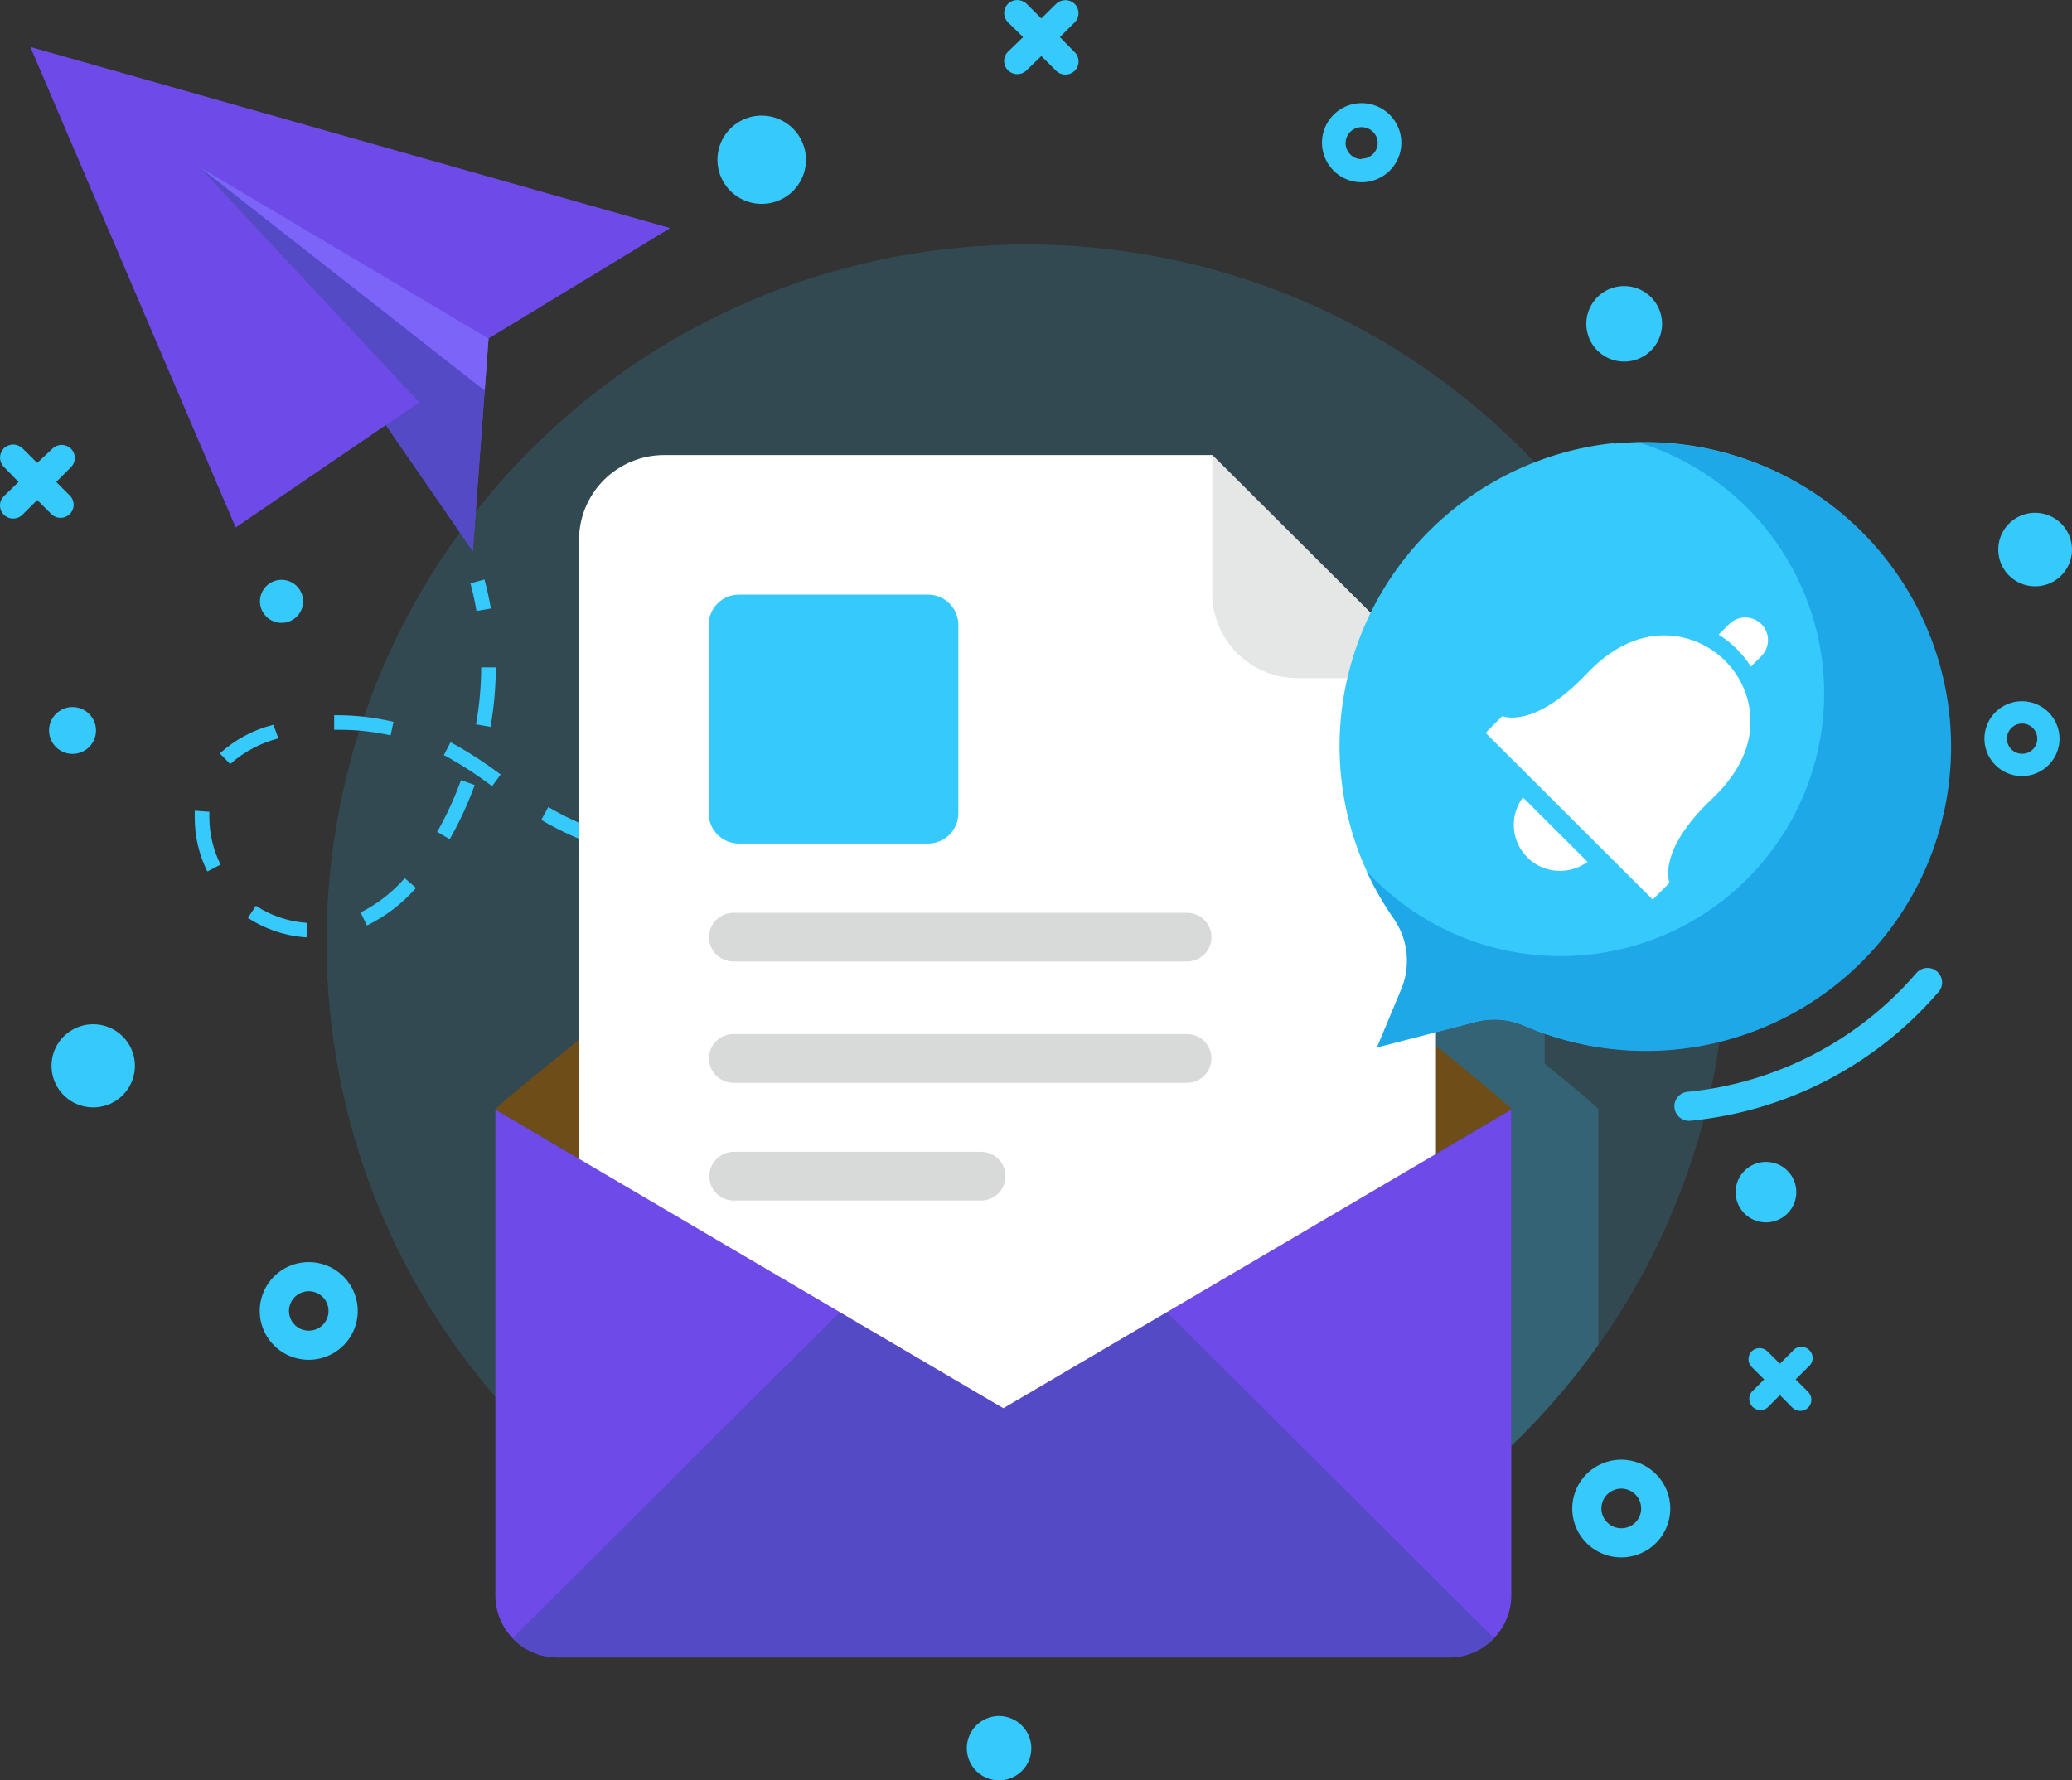 <svg width="320" height="275" viewBox="0 0 320 275" fill="none" xmlns="http://www.w3.org/2000/svg">
<rect x="0" y="0" width="320" height="275" fill="#333333" stroke="none"/>
<g clip-path="url(#clip0)">
<g opacity="0.39">
<path opacity="0.39" d="M234.986 221.766C277.204 179.671 277.204 111.422 234.985 69.327C192.767 27.232 124.317 27.232 82.098 69.327C39.879 111.422 39.879 179.671 82.098 221.766C124.317 263.861 192.767 263.861 234.986 221.766Z" fill="#35C9FC"/>
<path opacity="0.73" d="M246.829 171.399V207.756C242.855 213.359 238.361 218.576 233.406 223.338V171.399C233.406 171.139 226.825 165.737 221.807 161.652V159.28L227.867 157.722C230.351 157.084 232.977 157.285 235.334 158.293C236.389 158.756 237.467 159.167 238.563 159.522V164.3C243.582 168.386 246.759 171.07 246.829 171.33V171.399Z" fill="#35C9FC"/>
</g>
<path d="M4.689 7.254L36.396 81.475L59.594 65.651L73.016 85.128L75.447 52.285L103.507 35.232L4.689 7.254Z" fill="#6E4BE8"/>
<path d="M64.734 62.153L36.396 81.475L59.594 65.651L73.016 85.128L75.447 52.285L30.735 25.744L64.734 62.153Z" fill="#554AC6"/>
<path d="M74.857 60.336L30.735 25.744L75.447 52.285L74.857 60.336Z" fill="#7D64F9"/>
<path d="M73.588 94.373C73.345 92.936 73.033 91.499 72.651 90.097L74.821 89.508C75.221 90.98 75.55 92.486 75.811 93.992L73.588 94.373Z" fill="#35C9FC"/>
<path d="M47.334 144.789C44.108 144.583 40.99 143.545 38.288 141.776L39.521 139.906C41.895 141.465 44.636 142.378 47.473 142.555L47.334 144.789ZM56.676 142.953L55.686 140.945C58.282 139.634 60.599 137.835 62.51 135.647L64.247 137.154C62.13 139.564 59.558 141.535 56.676 142.953ZM32.019 134.609C30.746 132.053 30.08 129.239 30.075 126.385C30.075 126.16 30.075 125.935 30.075 125.71V125.225L32.332 125.381V125.796V126.385C32.359 128.874 32.953 131.325 34.068 133.552L32.019 134.609ZM119.134 134.106V131.856C122.069 131.856 125.073 131.717 128.094 131.492L128.268 133.743C125.194 133.968 122.121 134.089 119.134 134.106ZM110.001 133.812L108.56 133.691C105.799 133.466 103.35 133.154 100.902 132.739L101.284 130.523C103.611 130.938 106.059 131.233 108.751 131.458L110.157 131.561L110.001 133.812ZM137.332 132.791L137.036 130.557C139.936 130.159 142.923 129.674 145.909 129.103L146.326 131.302C143.305 131.89 140.266 132.392 137.332 132.791ZM92.029 130.523C89.473 129.663 87.002 128.568 84.649 127.251L83.59 126.645L84.684 124.654L85.674 125.225C87.894 126.458 90.218 127.495 92.62 128.324L92.029 130.523ZM69.456 129.622L67.511 128.497C68.971 125.943 70.203 123.267 71.192 120.498L73.311 121.26C72.27 124.153 70.981 126.951 69.456 129.622ZM155.216 129.363L154.678 127.181C157.509 126.506 160.426 125.727 163.36 124.896L163.985 127.043C161.033 127.908 158.012 128.688 155.234 129.363H155.216ZM172.719 124.394L172.025 122.264C174.872 121.347 177.738 120.377 180.568 119.373L181.314 121.485C178.484 122.489 175.619 123.476 172.737 124.394H172.719ZM76.002 121.433C73.867 119.823 71.628 118.354 69.3 117.036L68.553 116.638L69.578 114.647L70.376 115.079C72.79 116.443 75.11 117.964 77.322 119.633L76.002 121.433ZM35.51 117.971L33.947 116.378C36.294 114.236 39.141 112.712 42.229 111.946L42.993 114.058C40.211 114.767 37.642 116.139 35.51 118.057V117.971ZM60.323 113.591C57.764 113.018 55.149 112.728 52.526 112.725H51.606V110.474C54.692 110.44 57.771 110.783 60.774 111.496L60.323 113.591ZM75.742 112.275L73.519 111.877C74.036 108.973 74.303 106.031 74.318 103.082H76.575C76.564 106.193 76.285 109.297 75.742 112.361V112.275Z" fill="#35C9FC"/>
<path d="M189.944 118.317L189.145 116.222L193.347 114.595L194.163 116.69C192.739 117.244 191.368 117.728 189.944 118.317Z" fill="#35C9FC"/>
<path d="M260.841 173.13C260.281 173.124 259.743 172.913 259.329 172.536C258.916 172.159 258.657 171.643 258.601 171.087C258.572 170.794 258.602 170.497 258.689 170.215C258.776 169.934 258.918 169.672 259.107 169.445C259.296 169.218 259.528 169.03 259.79 168.893C260.052 168.756 260.338 168.672 260.633 168.646C274.295 167.299 286.916 160.765 295.881 150.398C296.069 150.152 296.305 149.947 296.575 149.796C296.846 149.645 297.144 149.551 297.452 149.52C297.76 149.489 298.072 149.522 298.367 149.616C298.662 149.71 298.934 149.864 299.167 150.067C299.4 150.271 299.589 150.52 299.721 150.8C299.853 151.079 299.926 151.383 299.935 151.691C299.945 152 299.89 152.307 299.775 152.594C299.66 152.881 299.488 153.141 299.267 153.359C289.549 164.589 275.872 171.662 261.067 173.113L260.841 173.13Z" fill="#35C9FC"/>
<path d="M233.407 171.399L154.956 217.59L76.506 171.399C76.506 171.104 80.899 167.503 87.515 162.154L87.688 161.998C109.393 144.39 154.956 108.483 154.956 108.483C154.956 108.483 200.554 144.39 222.259 161.929C228.961 167.365 233.372 171.035 233.441 171.33C233.432 171.354 233.421 171.377 233.407 171.399Z" fill="#6F4D18"/>
<path d="M187.218 70.291H102.569C99.083 70.291 95.739 71.672 93.274 74.129C90.809 76.587 89.424 79.921 89.424 83.397V210.994C89.424 214.47 90.809 217.803 93.274 220.261C95.739 222.719 99.083 224.1 102.569 224.1H208.628C212.114 224.1 215.457 222.719 217.922 220.261C220.387 217.803 221.772 214.47 221.772 210.994V104.744L187.218 70.291Z" fill="white"/>
<path d="M187.218 91.638C187.218 95.114 188.603 98.447 191.068 100.905C193.533 103.363 196.877 104.744 200.363 104.744H221.773L187.218 70.291V91.638Z" fill="#E5E6E6"/>
<path d="M143.321 91.846H114.133C111.543 91.846 109.444 93.938 109.444 96.52V125.623C109.444 128.205 111.543 130.298 114.133 130.298H143.321C145.911 130.298 148.01 128.205 148.01 125.623V96.52C148.01 93.938 145.911 91.846 143.321 91.846Z" fill="#35C9FC"/>
<path d="M183.329 140.997H113.265C112.266 140.997 111.308 141.393 110.601 142.098C109.894 142.802 109.497 143.758 109.497 144.754C109.497 145.751 109.894 146.706 110.601 147.411C111.308 148.115 112.266 148.511 113.265 148.511H183.329C183.824 148.511 184.314 148.414 184.771 148.225C185.228 148.036 185.643 147.76 185.993 147.411C186.343 147.062 186.621 146.648 186.81 146.192C186.999 145.736 187.097 145.247 187.097 144.754C187.097 144.261 186.999 143.772 186.81 143.316C186.621 142.861 186.343 142.446 185.993 142.098C185.643 141.749 185.228 141.472 184.771 141.283C184.314 141.094 183.824 140.997 183.329 140.997Z" fill="#D8D9D9"/>
<path d="M183.329 159.73H113.265C112.771 159.73 112.281 159.827 111.823 160.016C111.366 160.205 110.951 160.481 110.601 160.83C110.251 161.179 109.974 161.593 109.784 162.049C109.595 162.505 109.497 162.993 109.497 163.487C109.497 164.485 109.894 165.442 110.6 166.149C111.306 166.857 112.264 167.256 113.265 167.261H183.329C184.33 167.256 185.288 166.857 185.994 166.149C186.7 165.442 187.097 164.485 187.097 163.487C187.097 162.993 186.999 162.505 186.81 162.049C186.621 161.593 186.343 161.179 185.993 160.83C185.643 160.481 185.228 160.205 184.771 160.016C184.314 159.827 183.824 159.73 183.329 159.73Z" fill="#D8D9D9"/>
<path d="M151.518 177.908H113.317C112.316 177.913 111.358 178.313 110.652 179.02C109.945 179.727 109.549 180.685 109.549 181.683C109.549 182.679 109.946 183.635 110.653 184.339C111.359 185.044 112.318 185.44 113.317 185.44H151.518C152.517 185.44 153.475 185.044 154.182 184.339C154.889 183.635 155.286 182.679 155.286 181.683C155.286 180.685 154.889 179.727 154.183 179.02C153.477 178.313 152.519 177.913 151.518 177.908Z" fill="#D8D9D9"/>
<path d="M233.407 171.399V246.451C233.397 248.976 232.386 251.396 230.593 253.18C228.8 254.964 226.372 255.968 223.839 255.973H86.039C83.509 255.968 81.084 254.963 79.297 253.178C77.51 251.392 76.506 248.973 76.506 246.451V171.399L154.956 217.521L233.407 171.399Z" fill="#6E4BE8"/>
<path d="M230.749 253.047L180.255 202.701L154.956 217.573L129.639 202.701L79.145 253.047C80.037 253.99 81.114 254.741 82.308 255.253C83.503 255.765 84.79 256.028 86.091 256.025H223.891C225.176 256.015 226.447 255.746 227.625 255.235C228.804 254.723 229.867 253.979 230.749 253.047Z" fill="#554AC6"/>
<path d="M249.259 68.438C238.254 69.591 228.001 74.552 220.283 82.459C212.565 90.367 207.87 100.72 207.013 111.721C206.194 122.456 209.127 133.142 215.313 141.967C216.392 143.544 217.057 145.365 217.248 147.264C217.439 149.163 217.15 151.08 216.407 152.839L212.674 161.773L227.902 157.843C230.379 157.197 233.002 157.398 235.351 158.414C241.961 161.257 249.137 162.553 256.327 162.201C263.518 161.85 270.532 159.86 276.831 156.386C283.131 152.911 288.548 148.043 292.667 142.156C296.787 136.27 299.499 129.52 300.595 122.426C301.691 115.331 301.143 108.081 298.992 101.231C296.841 94.381 293.144 88.113 288.186 82.909C283.228 77.705 277.14 73.702 270.389 71.209C263.638 68.715 256.404 67.797 249.242 68.525L249.259 68.438Z" fill="#35C9FC"/>
<path d="M255.251 138.954L257.838 136.357C257.838 136.357 255.789 131.527 264.419 123.373C269.541 118.525 270.687 113.833 270.27 109.99C269.919 106.988 268.562 104.193 266.42 102.056C264.277 99.92 261.473 98.567 258.463 98.217C254.626 97.801 249.902 98.944 245.041 104.069C236.862 112.725 232.018 110.613 232.018 110.613L229.43 113.193L255.251 138.954Z" fill="white"/>
<path d="M235.195 123.165C234.175 124.535 233.682 126.226 233.808 127.928C233.933 129.631 234.668 131.231 235.879 132.438C237.089 133.645 238.695 134.378 240.402 134.503C242.109 134.628 243.805 134.137 245.179 133.12L235.195 123.165Z" fill="white"/>
<path d="M272.023 101.35L270.408 102.961C269.14 100.963 267.437 99.277 265.425 98.026L267.057 96.399C267.383 96.074 267.77 95.816 268.196 95.64C268.622 95.464 269.079 95.373 269.54 95.373C270.001 95.373 270.458 95.464 270.884 95.64C271.31 95.816 271.697 96.074 272.023 96.399C272.349 96.724 272.608 97.11 272.784 97.535C272.961 97.96 273.052 98.415 273.052 98.875C273.052 99.335 272.961 99.79 272.784 100.215C272.608 100.639 272.349 101.025 272.023 101.35Z" fill="white"/>
<path d="M252.75 68.248C258.746 70.047 264.246 73.201 268.82 77.465C273.394 81.729 276.92 86.987 279.123 92.832C281.326 98.676 282.147 104.949 281.521 111.161C280.896 117.373 278.842 123.358 275.518 128.649C272.194 133.941 267.691 138.396 262.358 141.669C257.025 144.942 251.007 146.943 244.772 147.518C238.536 148.093 232.252 147.226 226.408 144.984C220.564 142.742 215.317 139.185 211.076 134.591C212.263 137.172 213.681 139.641 215.313 141.967C216.392 143.544 217.057 145.365 217.248 147.264C217.439 149.163 217.15 151.08 216.407 152.839L212.674 161.773L227.902 157.843C230.379 157.197 233.002 157.398 235.351 158.414C241.83 161.234 248.861 162.564 255.925 162.307C262.989 162.049 269.904 160.211 276.159 156.928C282.413 153.644 287.847 149 292.057 143.339C296.268 137.678 299.147 131.145 300.482 124.224C301.817 117.303 301.573 110.171 299.769 103.357C297.965 96.543 294.646 90.22 290.059 84.858C285.472 79.496 279.734 75.231 273.269 72.38C266.805 69.529 259.78 68.164 252.715 68.386L252.75 68.248Z" fill="#1EA8E7"/>
<path d="M47.681 194.945C46.187 194.945 44.726 195.386 43.482 196.212C42.239 197.038 41.268 198.213 40.694 199.589C40.118 200.964 39.965 202.478 40.251 203.94C40.538 205.403 41.252 206.748 42.304 207.806C43.355 208.865 44.698 209.589 46.162 209.888C47.626 210.187 49.146 210.047 50.53 209.487C51.915 208.926 53.102 207.969 53.942 206.737C54.782 205.505 55.238 204.052 55.252 202.562C55.261 201.565 55.072 200.576 54.695 199.652C54.319 198.729 53.763 197.888 53.059 197.18C52.355 196.472 51.517 195.909 50.594 195.526C49.671 195.142 48.681 194.945 47.681 194.945ZM47.681 205.54C47.074 205.54 46.48 205.359 45.976 205.021C45.472 204.683 45.081 204.203 44.852 203.643C44.622 203.082 44.566 202.466 44.69 201.873C44.813 201.28 45.111 200.737 45.546 200.314C45.98 199.891 46.531 199.606 47.129 199.496C47.726 199.387 48.342 199.457 48.899 199.698C49.456 199.94 49.929 200.341 50.256 200.851C50.583 201.361 50.751 201.957 50.737 202.562C50.719 203.358 50.389 204.116 49.818 204.672C49.247 205.229 48.48 205.54 47.681 205.54Z" fill="#35C9FC"/>
<path d="M250.405 225.467C248.907 225.464 247.442 225.904 246.195 226.731C244.947 227.558 243.974 228.736 243.399 230.115C242.823 231.494 242.67 233.012 242.961 234.478C243.251 235.943 243.97 237.29 245.029 238.347C246.087 239.405 247.436 240.125 248.905 240.418C250.374 240.711 251.897 240.562 253.281 239.991C254.665 239.421 255.849 238.453 256.682 237.211C257.514 235.97 257.959 234.509 257.959 233.016C257.959 231.017 257.163 229.099 255.747 227.684C254.331 226.269 252.41 225.472 250.405 225.467ZM250.405 236.063C249.796 236.066 249.199 235.889 248.691 235.554C248.183 235.218 247.787 234.74 247.552 234.179C247.317 233.619 247.255 233.001 247.373 232.405C247.491 231.809 247.784 231.261 248.215 230.832C248.646 230.402 249.195 230.11 249.793 229.992C250.39 229.874 251.01 229.937 251.572 230.171C252.134 230.405 252.614 230.8 252.951 231.307C253.287 231.813 253.465 232.408 253.461 233.016C253.461 233.824 253.139 234.599 252.566 235.17C251.993 235.742 251.216 236.063 250.405 236.063Z" fill="#35C9FC"/>
<path d="M312.29 108.31C311.143 108.307 310.02 108.643 309.064 109.276C308.108 109.909 307.362 110.811 306.92 111.868C306.478 112.924 306.361 114.087 306.583 115.21C306.805 116.333 307.356 117.365 308.166 118.175C308.976 118.986 310.01 119.538 311.135 119.763C312.261 119.987 313.428 119.874 314.488 119.437C315.549 118.999 316.456 118.258 317.094 117.307C317.732 116.356 318.073 115.237 318.073 114.093C318.068 112.563 317.458 111.098 316.375 110.015C315.292 108.932 313.824 108.319 312.29 108.31ZM312.29 116.43C311.827 116.43 311.374 116.293 310.988 116.036C310.603 115.779 310.302 115.414 310.125 114.987C309.947 114.56 309.901 114.09 309.991 113.637C310.082 113.183 310.305 112.767 310.633 112.44C310.961 112.113 311.378 111.89 311.833 111.8C312.288 111.71 312.759 111.756 313.187 111.933C313.616 112.11 313.982 112.41 314.24 112.794C314.497 113.178 314.635 113.63 314.635 114.093C314.637 114.4 314.578 114.705 314.461 114.99C314.344 115.274 314.171 115.533 313.953 115.75C313.735 115.968 313.476 116.14 313.19 116.257C312.905 116.373 312.599 116.432 312.29 116.43Z" fill="#35C9FC"/>
<path d="M210.295 15.928C209.082 15.928 207.897 16.286 206.889 16.958C205.881 17.629 205.096 18.584 204.632 19.701C204.168 20.817 204.047 22.046 204.283 23.232C204.52 24.417 205.103 25.506 205.961 26.361C206.818 27.215 207.91 27.797 209.099 28.033C210.288 28.269 211.52 28.148 212.64 27.686C213.76 27.223 214.718 26.44 215.391 25.435C216.065 24.43 216.424 23.248 216.424 22.039C216.424 20.418 215.778 18.864 214.629 17.718C213.479 16.572 211.92 15.928 210.295 15.928ZM210.295 24.584C209.804 24.584 209.324 24.439 208.915 24.167C208.507 23.895 208.189 23.508 208.001 23.056C207.813 22.604 207.764 22.106 207.859 21.625C207.955 21.145 208.192 20.704 208.539 20.358C208.886 20.012 209.329 19.776 209.81 19.68C210.292 19.585 210.791 19.634 211.245 19.821C211.699 20.009 212.086 20.326 212.359 20.733C212.632 21.14 212.778 21.619 212.778 22.108C212.76 22.753 212.49 23.365 212.026 23.814C211.563 24.264 210.941 24.515 210.295 24.515V24.584Z" fill="#35C9FC"/>
<path d="M14.395 158.206C13.121 158.206 11.875 158.583 10.816 159.289C9.756 159.995 8.931 160.998 8.443 162.171C7.956 163.345 7.828 164.637 8.077 165.883C8.325 167.128 8.939 168.273 9.84 169.171C10.741 170.07 11.888 170.681 13.138 170.929C14.388 171.177 15.683 171.05 16.86 170.564C18.037 170.077 19.043 169.254 19.751 168.198C20.459 167.142 20.837 165.9 20.837 164.629C20.837 162.926 20.158 161.292 18.95 160.088C17.742 158.883 16.103 158.206 14.395 158.206Z" fill="#35C9FC"/>
<path d="M272.736 179.467C271.808 179.467 270.901 179.741 270.13 180.256C269.358 180.77 268.758 181.501 268.403 182.356C268.049 183.212 267.957 184.152 268.139 185.06C268.322 185.967 268.77 186.8 269.427 187.453C270.085 188.106 270.922 188.55 271.832 188.728C272.743 188.906 273.686 188.811 274.542 188.455C275.399 188.098 276.13 187.497 276.643 186.726C277.156 185.955 277.428 185.049 277.424 184.124C277.425 183.511 277.303 182.904 277.067 182.338C276.831 181.771 276.486 181.257 276.05 180.825C275.615 180.392 275.098 180.049 274.529 179.816C273.96 179.583 273.351 179.464 272.736 179.467Z" fill="#35C9FC"/>
<path d="M117.641 17.85C116.288 17.85 114.965 18.25 113.84 18.999C112.715 19.749 111.838 20.814 111.32 22.061C110.803 23.307 110.667 24.679 110.931 26.002C111.195 27.325 111.847 28.541 112.803 29.494C113.76 30.448 114.979 31.098 116.306 31.361C117.633 31.625 119.009 31.489 120.259 30.973C121.509 30.457 122.578 29.582 123.329 28.461C124.081 27.339 124.482 26.02 124.482 24.671C124.478 22.863 123.756 21.131 122.474 19.853C121.192 18.574 119.454 17.854 117.641 17.85Z" fill="#35C9FC"/>
<path d="M154.296 265.062C153.313 265.062 152.351 265.352 151.533 265.896C150.715 266.44 150.076 267.213 149.697 268.118C149.318 269.023 149.217 270.019 149.405 270.982C149.593 271.944 150.062 272.829 150.754 273.526C151.446 274.223 152.329 274.7 153.292 274.898C154.256 275.096 155.256 275.005 156.167 274.636C157.079 274.268 157.861 273.64 158.414 272.829C158.968 272.019 159.269 271.063 159.279 270.083C159.284 269.427 159.159 268.776 158.91 268.168C158.662 267.56 158.296 267.007 157.833 266.541C157.37 266.075 156.819 265.704 156.212 265.45C155.605 265.196 154.954 265.065 154.296 265.062Z" fill="#35C9FC"/>
<path d="M250.839 44.183C249.682 44.183 248.551 44.525 247.588 45.166C246.626 45.807 245.876 46.718 245.433 47.785C244.99 48.851 244.874 50.024 245.1 51.156C245.326 52.287 245.883 53.327 246.702 54.143C247.52 54.959 248.563 55.515 249.698 55.74C250.833 55.965 252.009 55.849 253.079 55.408C254.148 54.966 255.062 54.218 255.705 53.259C256.348 52.299 256.691 51.171 256.691 50.017C256.691 48.47 256.074 46.986 254.977 45.892C253.88 44.798 252.391 44.183 250.839 44.183Z" fill="#35C9FC"/>
<path d="M43.48 96.209C45.321 96.209 46.814 94.72 46.814 92.884C46.814 91.049 45.321 89.56 43.48 89.56C41.639 89.56 40.146 91.049 40.146 92.884C40.146 94.72 41.639 96.209 43.48 96.209Z" fill="#35C9FC"/>
<path d="M314.288 79.207C313.16 79.21 312.058 79.548 311.123 80.176C310.187 80.805 309.46 81.696 309.033 82.737C308.606 83.778 308.499 84.922 308.725 86.023C308.951 87.125 309.5 88.135 310.303 88.926C311.105 89.716 312.125 90.251 313.232 90.463C314.34 90.675 315.486 90.554 316.525 90.115C317.563 89.677 318.448 88.941 319.067 88.001C319.686 87.061 320.011 85.958 320 84.834C319.987 83.334 319.378 81.9 318.308 80.846C317.237 79.792 315.792 79.202 314.288 79.207Z" fill="#35C9FC"/>
<path d="M11.199 116.447C13.204 116.447 14.828 114.827 14.828 112.829C14.828 110.83 13.204 109.21 11.199 109.21C9.195 109.21 7.57 110.83 7.57 112.829C7.57 114.827 9.195 116.447 11.199 116.447Z" fill="#35C9FC"/>
<path d="M163.69 5.73L165.983 3.462C166.357 3.081 166.567 2.568 166.567 2.034C166.567 1.5 166.357 0.987 165.983 0.606C165.597 0.231 165.08 0.022 164.541 0.022C164.003 0.022 163.486 0.231 163.1 0.606L160.825 2.856L158.551 0.588C158.165 0.214 157.648 0.005 157.11 0.005C156.571 0.005 156.054 0.214 155.668 0.588C155.294 0.97 155.084 1.483 155.084 2.017C155.084 2.551 155.294 3.063 155.668 3.445L158.012 5.73L155.668 7.998C155.288 8.379 155.076 8.895 155.078 9.433C155.079 9.97 155.295 10.485 155.677 10.864C156.059 11.242 156.577 11.454 157.116 11.453C157.655 11.451 158.171 11.236 158.551 10.855L160.825 8.656L163.1 10.924C163.48 11.305 163.996 11.52 164.535 11.522C165.074 11.524 165.592 11.312 165.974 10.933C166.356 10.554 166.572 10.039 166.573 9.502C166.575 8.965 166.362 8.449 165.983 8.068L163.69 5.73Z" fill="#35C9FC"/>
<path d="M8.682 74.446L10.957 72.16C11.146 71.974 11.297 71.751 11.399 71.506C11.502 71.261 11.555 70.998 11.555 70.732C11.555 70.466 11.502 70.204 11.399 69.958C11.297 69.713 11.146 69.491 10.957 69.304C10.574 68.931 10.06 68.722 9.524 68.722C8.989 68.722 8.475 68.931 8.092 69.304L5.748 71.503L3.473 69.252C3.087 68.878 2.57 68.668 2.032 68.668C1.493 68.668 0.976 68.878 0.591 69.252C0.216 69.634 0.007 70.146 0.007 70.68C0.007 71.214 0.216 71.727 0.591 72.109L2.865 74.446L0.591 76.645C0.211 77.026 -0.002 77.542 -0 78.079C0.001 78.616 0.217 79.131 0.599 79.51C0.982 79.889 1.499 80.101 2.038 80.099C2.577 80.097 3.093 79.882 3.473 79.501L5.748 77.233L8.022 79.501C8.411 79.835 8.911 80.009 9.423 79.99C9.936 79.971 10.422 79.76 10.784 79.398C11.146 79.037 11.358 78.552 11.378 78.042C11.397 77.531 11.222 77.032 10.887 76.645L8.682 74.446Z" fill="#35C9FC"/>
<path d="M277.319 213.071L279.247 211.15C279.446 211.001 279.61 210.811 279.729 210.593C279.848 210.375 279.919 210.135 279.937 209.887C279.954 209.64 279.918 209.392 279.831 209.159C279.745 208.927 279.608 208.716 279.433 208.54C279.257 208.365 279.045 208.229 278.812 208.143C278.579 208.056 278.33 208.02 278.082 208.038C277.833 208.055 277.592 208.126 277.374 208.244C277.155 208.363 276.965 208.527 276.816 208.726L274.888 210.647L272.961 208.726C272.636 208.409 272.2 208.231 271.745 208.231C271.291 208.231 270.854 208.409 270.53 208.726C270.212 209.049 270.034 209.484 270.034 209.938C270.034 210.391 270.212 210.826 270.53 211.15L272.457 213.071L270.53 214.993C270.264 215.325 270.129 215.743 270.152 216.167C270.175 216.592 270.353 216.993 270.654 217.295C270.954 217.596 271.355 217.777 271.78 217.803C272.206 217.829 272.626 217.697 272.961 217.434L274.888 215.495L276.816 217.434C277.14 217.751 277.577 217.929 278.031 217.929C278.486 217.929 278.922 217.751 279.247 217.434C279.57 217.11 279.751 216.671 279.751 216.214C279.751 215.756 279.57 215.317 279.247 214.993L277.319 213.071Z" fill="#35C9FC"/>
</g>
<defs>
<clipPath id="clip0">
<rect width="320" height="275" fill="white"/>
</clipPath>
</defs>
</svg>
